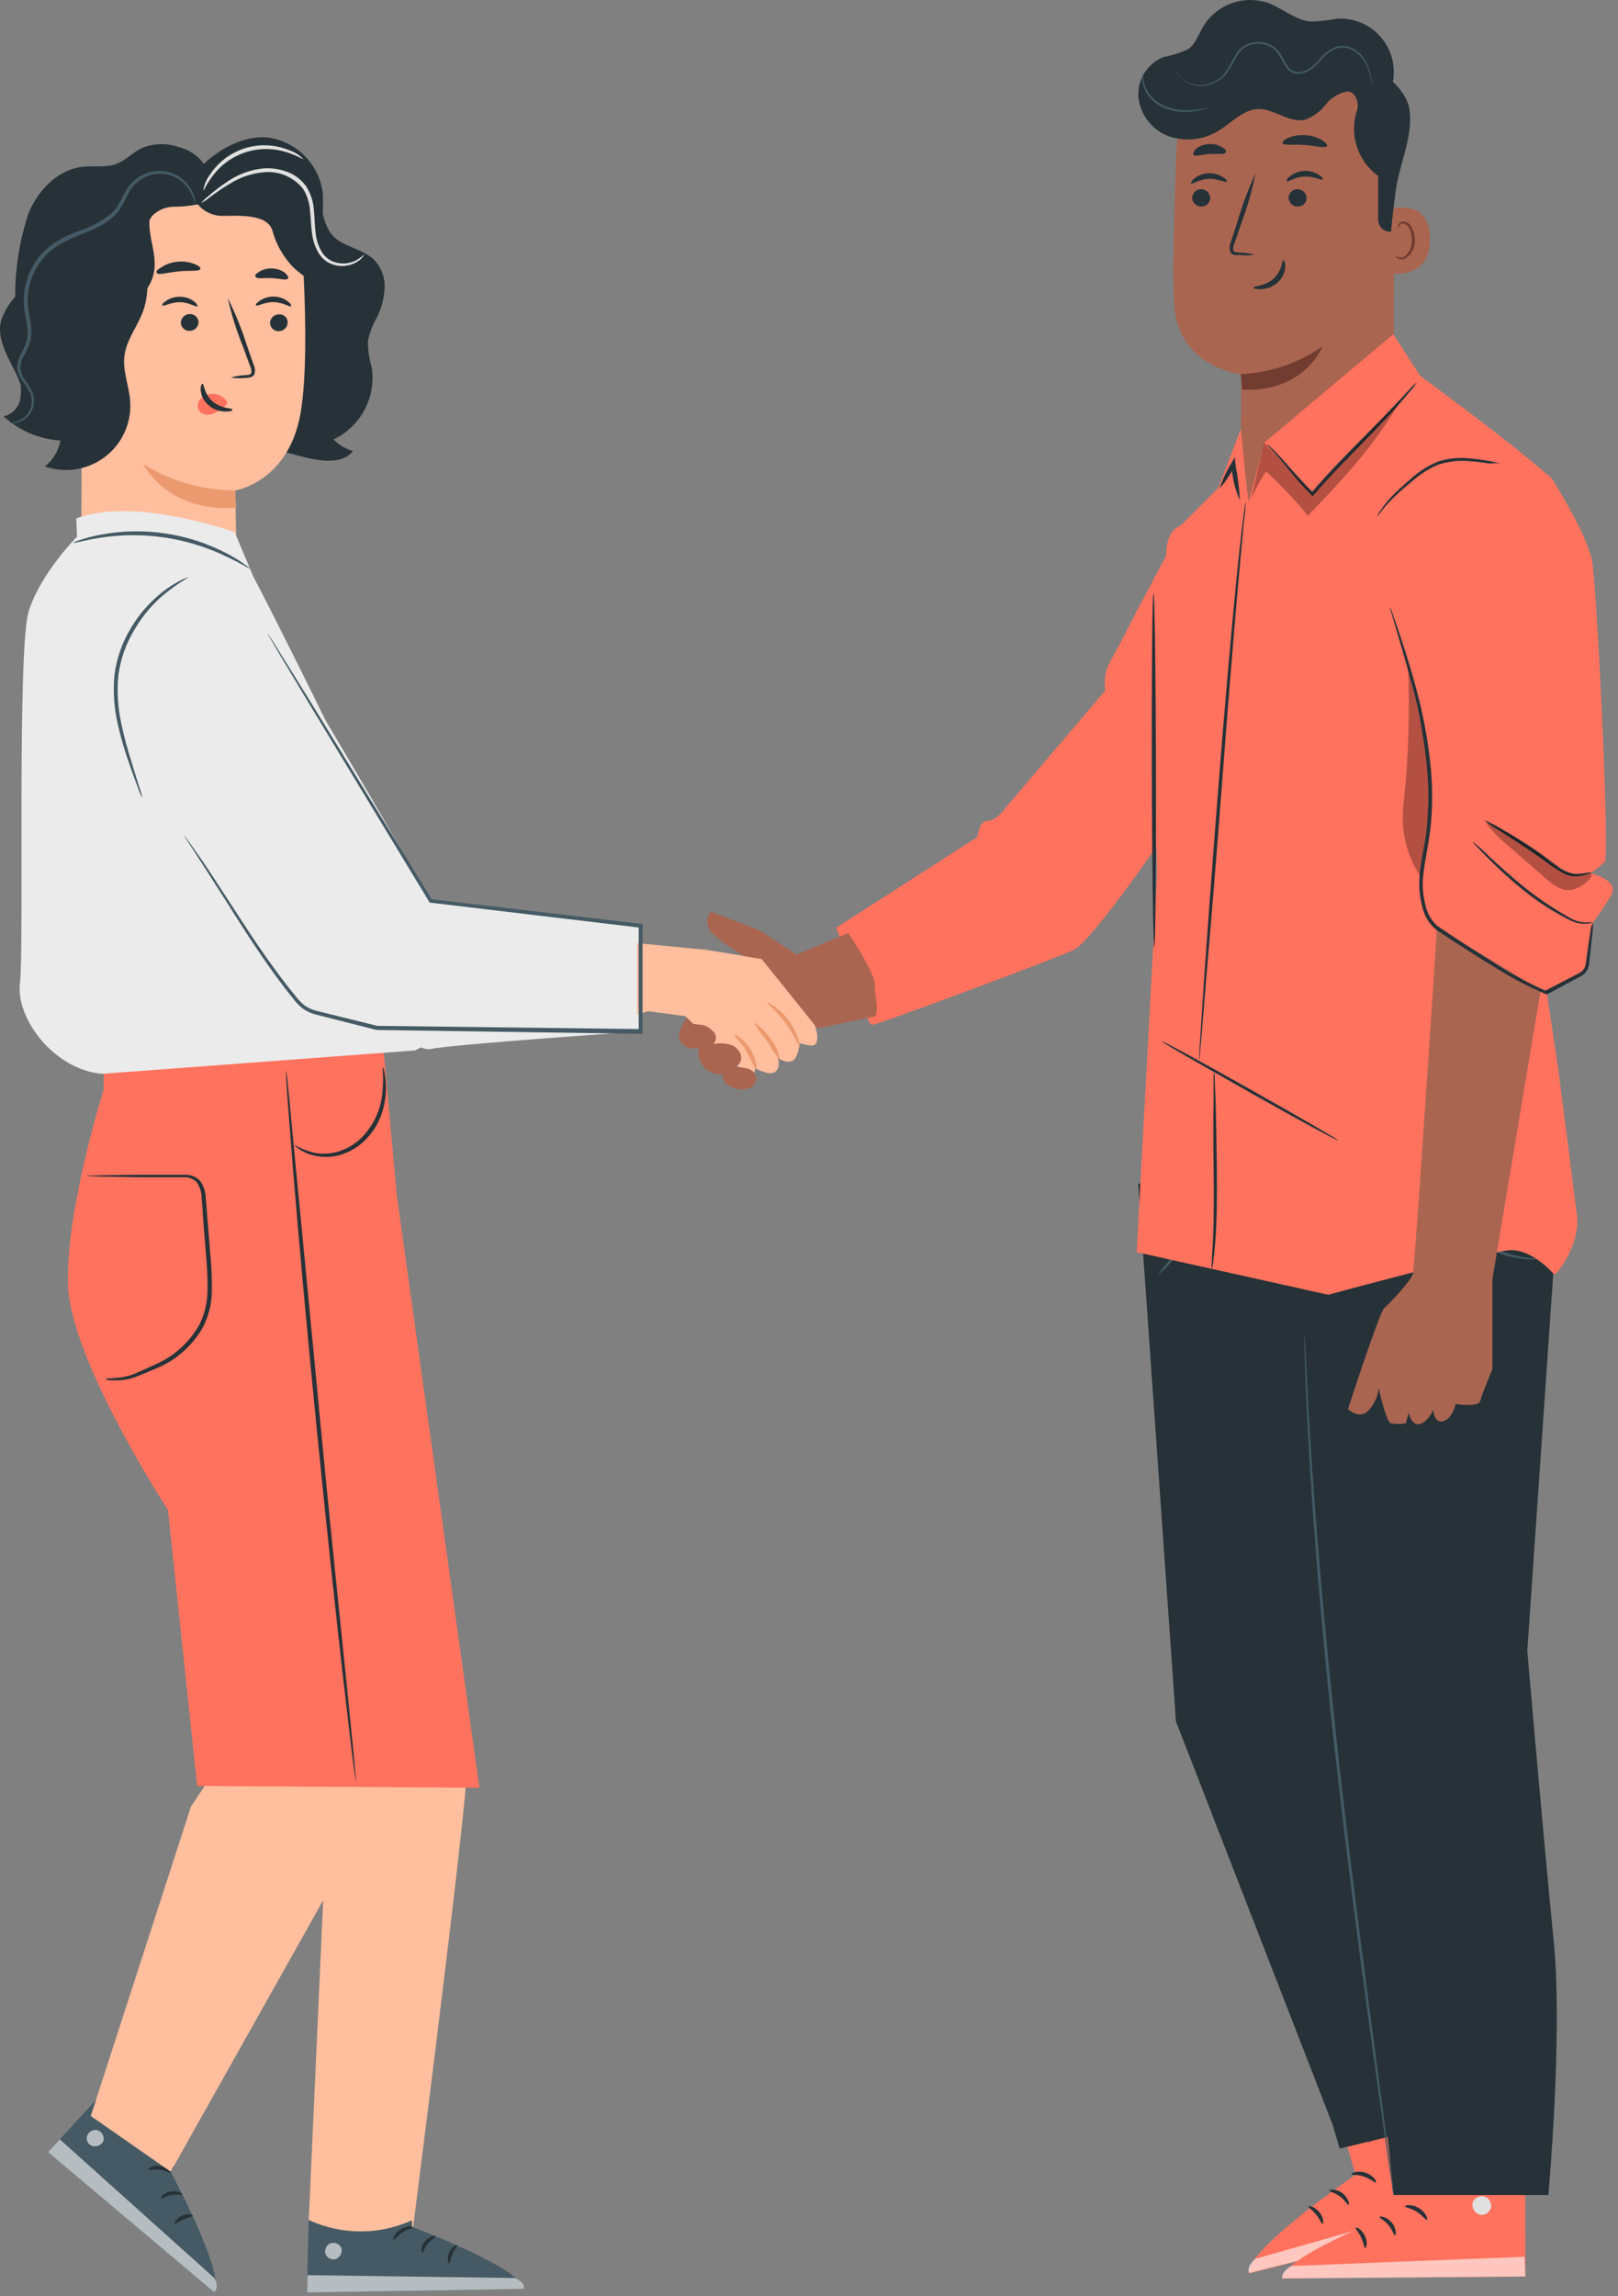 <svg preserveAspectRatio="none" width="100%" height="100%" overflow="visible" style="display: block;" viewBox="0 0 253 359" fill="none" xmlns="http://www.w3.org/2000/svg">
<rect x="0" y="0" width="253" height="359" fill="#808080" stroke="none"/>
<g id="freepik--characters-6--inject-30">
<path id="Vector" d="M182.357 86.869L177.801 95.427C177.801 95.427 175.422 100.185 173.836 102.979C172.9 104.451 172.546 106.219 172.842 107.938L157.185 126.351C157.185 126.351 155.8 128.34 154.416 128.34C153.031 128.34 152.83 130.857 152.83 130.857L130.754 145.041L135.146 156.444C135.146 156.444 135.511 160.22 136.405 160.22C137.299 160.22 164.9 149.912 167.87 148.528C170.841 147.143 182.974 129.296 182.974 129.296L184.635 82.187C182.143 83.017 182.357 86.869 182.357 86.869Z" fill="#FF725E"/>
<path id="Vector_2" d="M183.918 23.938C184.09 19.309 185.999 14.915 189.264 11.629C192.529 8.343 196.911 6.407 201.538 6.204H202.482C212.79 6.355 218.429 15.203 217.988 25.499L217.913 66.731C217.913 66.731 201.802 76.233 201.198 76.548L194.012 81.708L194.087 58.537C194.087 58.537 184.144 57.43 183.59 47.55C183.339 42.742 183.616 32.874 183.918 23.938Z" fill="#AA6550"/>
<path id="Vector_3" d="M194.024 58.487C198.616 58.288 203.053 56.776 206.812 54.132C206.812 54.132 204.068 61.382 194.226 60.916L194.024 58.487Z" fill="#723C31"/>
<path id="Vector_4" d="M186.409 30.923C186.422 31.292 186.578 31.641 186.843 31.897C187.109 32.153 187.463 32.295 187.831 32.295C188.012 32.3 188.191 32.27 188.359 32.205C188.528 32.141 188.682 32.044 188.813 31.92C188.944 31.796 189.049 31.648 189.122 31.483C189.196 31.319 189.236 31.141 189.241 30.961C189.228 30.593 189.073 30.244 188.807 29.988C188.542 29.732 188.188 29.589 187.819 29.589C187.639 29.584 187.459 29.615 187.291 29.679C187.123 29.743 186.969 29.84 186.838 29.964C186.707 30.088 186.602 30.236 186.528 30.401C186.455 30.566 186.414 30.743 186.409 30.923Z" fill="#263238"/>
<path id="Vector_5" d="M186.258 28.683C186.434 28.859 187.517 28.016 188.99 27.966C190.462 27.915 191.658 28.608 191.809 28.419C191.96 28.23 191.696 28.003 191.192 27.676C190.517 27.249 189.725 27.042 188.927 27.085C188.137 27.112 187.377 27.394 186.762 27.89C186.309 28.268 186.132 28.608 186.258 28.683Z" fill="#263238"/>
<path id="Vector_6" d="M201.488 30.923C201.501 31.292 201.657 31.641 201.922 31.897C202.188 32.153 202.542 32.295 202.911 32.295C203.091 32.302 203.271 32.273 203.44 32.209C203.609 32.145 203.764 32.048 203.895 31.924C204.027 31.8 204.132 31.651 204.205 31.485C204.278 31.32 204.317 31.142 204.32 30.961C204.307 30.593 204.152 30.244 203.886 29.988C203.621 29.732 203.267 29.589 202.898 29.589C202.718 29.584 202.538 29.615 202.37 29.679C202.202 29.743 202.048 29.84 201.917 29.964C201.786 30.088 201.681 30.236 201.607 30.401C201.534 30.566 201.493 30.743 201.488 30.923Z" fill="#263238"/>
<path id="Vector_7" d="M201.236 28.318C201.412 28.494 202.494 27.664 203.967 27.601C205.44 27.538 206.635 28.243 206.799 28.054C206.963 27.865 206.686 27.639 206.182 27.311C205.502 26.884 204.706 26.678 203.904 26.72C203.116 26.756 202.359 27.037 201.739 27.525C201.236 27.903 201.11 28.243 201.236 28.318Z" fill="#263238"/>
<path id="Vector_8" d="M196.202 39.822C195.381 39.601 194.535 39.486 193.684 39.482C193.294 39.482 192.929 39.407 192.854 39.142C192.798 38.741 192.868 38.331 193.055 37.972C193.382 37.028 193.722 36.021 194.075 34.976C195.033 32.428 195.782 29.805 196.315 27.135C195.167 29.604 194.212 32.158 193.458 34.775L192.476 37.795C192.254 38.276 192.209 38.82 192.35 39.331C192.411 39.464 192.502 39.581 192.615 39.672C192.729 39.764 192.862 39.828 193.005 39.86C193.226 39.894 193.451 39.894 193.672 39.86C194.513 39.96 195.364 39.948 196.202 39.822Z" fill="#263238"/>
<path id="Vector_9" d="M200.682 40.678C200.443 40.678 200.506 42.326 199.147 43.56C197.787 44.793 196.025 44.68 196.025 44.919C196.025 45.158 196.428 45.221 197.171 45.209C198.138 45.175 199.064 44.806 199.789 44.164C200.482 43.548 200.907 42.685 200.972 41.76C200.997 41.068 200.796 40.665 200.682 40.678Z" fill="#263238"/>
<path id="Vector_10" d="M200.544 22.39C200.72 22.793 202.218 22.529 204.018 22.667C205.817 22.805 207.265 23.233 207.491 22.843C207.592 22.667 207.315 22.289 206.724 21.912C205.932 21.444 205.037 21.176 204.118 21.131C203.203 21.058 202.284 21.204 201.437 21.559C200.796 21.849 200.468 22.189 200.544 22.39Z" fill="#263238"/>
<path id="Vector_11" d="M186.623 24.215C186.9 24.542 187.882 24.14 189.14 24.077C190.399 24.014 191.481 24.203 191.658 23.837C191.834 23.473 191.57 23.309 191.091 23.007C190.453 22.632 189.714 22.464 188.977 22.529C188.237 22.575 187.53 22.847 186.95 23.309C186.623 23.737 186.497 24.102 186.623 24.215Z" fill="#263238"/>
<path id="Vector_12" d="M216.817 32.849C216.981 32.773 223.526 30.546 223.601 37.317C223.677 44.088 216.868 42.754 216.855 42.566C216.843 42.377 216.817 32.849 216.817 32.849Z" fill="#AA6550"/>
<path id="Vector_13" d="M218.303 39.998C218.303 39.998 218.417 40.086 218.618 40.174C218.902 40.28 219.215 40.28 219.499 40.174C219.919 39.88 220.256 39.482 220.476 39.018C220.697 38.555 220.794 38.043 220.758 37.531C220.77 36.953 220.649 36.381 220.405 35.857C220.34 35.647 220.224 35.456 220.068 35.3C219.913 35.145 219.722 35.029 219.512 34.964C219.376 34.924 219.231 34.936 219.104 34.996C218.976 35.057 218.875 35.161 218.819 35.291C218.731 35.48 218.819 35.618 218.731 35.631C218.643 35.643 218.593 35.517 218.643 35.24C218.674 35.07 218.769 34.917 218.907 34.812C218.996 34.739 219.098 34.684 219.209 34.652C219.319 34.619 219.435 34.61 219.549 34.624C219.832 34.673 220.096 34.796 220.317 34.979C220.538 35.162 220.707 35.4 220.808 35.668C221.104 36.248 221.251 36.893 221.236 37.544C221.277 38.146 221.139 38.748 220.838 39.272C220.538 39.796 220.09 40.219 219.549 40.489C219.368 40.545 219.177 40.559 218.989 40.531C218.802 40.502 218.623 40.432 218.467 40.325C218.316 40.161 218.278 40.011 218.303 39.998Z" fill="#723C31"/>
<path id="Vector_14" d="M211.556 12.887L183.401 14.675C184.286 12.722 185.639 11.019 187.341 9.716C190.893 6.727 195.297 4.934 199.927 4.593C204.521 4.329 214.111 9.54 217.547 12.573C220.316 14.989 220.392 17.192 220.392 17.192C220.958 20.829 219.133 25.071 218.428 28.683C218.076 30.558 217.497 36.235 217.497 36.235C215.949 36.235 215.32 35.077 215.496 33.541V27.5C213.888 26.338 212.703 24.683 212.122 22.786C211.54 20.889 211.594 18.854 212.274 16.991C212.714 16.437 213.457 13.882 211.556 12.887Z" fill="#263238"/>
<path id="Vector_15" d="M217.762 13.001C218.031 11.731 218.001 10.415 217.674 9.159C217.347 7.902 216.731 6.739 215.876 5.762C215.021 4.784 213.95 4.02 212.748 3.529C211.546 3.038 210.246 2.833 208.951 2.932C207.661 3.184 206.352 3.332 205.037 3.372C202.583 3.209 200.619 1.334 198.329 0.478C196.505 -0.156 194.522 -0.159 192.696 0.468C190.871 1.096 189.308 2.318 188.26 3.939C187.467 5.197 187.001 6.859 185.743 7.715C184.538 8.265 183.27 8.662 181.967 8.898C180.71 9.396 179.647 10.285 178.935 11.435C178.223 12.584 177.901 13.932 178.015 15.279C178.178 16.624 178.708 17.898 179.547 18.961C180.386 20.025 181.502 20.837 182.772 21.308C184.05 21.749 185.41 21.9 186.753 21.749C188.096 21.599 189.389 21.152 190.538 20.439C192.615 19.181 194.44 17.066 196.831 17.041C199.222 17.016 201.651 19.294 204.106 18.702C205.353 18.244 206.444 17.441 207.252 16.387C208.074 15.335 209.235 14.601 210.537 14.31C211.859 14.184 212.614 15.971 212.199 17.217L217.711 12.95" fill="#263238"/>
<path id="Vector_16" d="M183.805 11.126C183.802 11.159 183.802 11.193 183.805 11.226C183.858 11.318 183.916 11.406 183.981 11.491C184.223 11.82 184.506 12.116 184.824 12.372C185.331 12.782 185.912 13.089 186.536 13.278C187.36 13.504 188.229 13.504 189.053 13.278C190.08 13.022 191.001 12.45 191.684 11.642C192.348 10.657 192.957 9.636 193.509 8.583C193.831 8.077 194.261 7.647 194.767 7.325C195.334 7.01 195.97 6.841 196.618 6.834C197.29 6.822 197.955 6.973 198.556 7.274C199.178 7.583 199.694 8.069 200.041 8.671C200.364 9.307 200.721 9.925 201.111 10.521C201.316 10.828 201.59 11.081 201.912 11.26C202.233 11.439 202.593 11.54 202.961 11.553C203.658 11.535 204.333 11.307 204.899 10.899C205.433 10.543 205.92 10.12 206.347 9.64C207.032 8.698 207.97 7.969 209.053 7.538C209.542 7.421 210.051 7.408 210.545 7.501C211.04 7.595 211.509 7.792 211.922 8.08C212.61 8.556 213.168 9.196 213.546 9.942C213.837 10.51 214.061 11.11 214.213 11.73C214.31 12.124 214.385 12.523 214.439 12.925L214.515 13.341C214.515 13.341 214.515 13.341 214.515 13.227C214.515 13.114 214.515 13.051 214.515 12.913C214.515 12.774 214.439 12.22 214.326 11.654C214.192 11.018 213.981 10.401 213.697 9.817C213.321 9.034 212.748 8.362 212.036 7.866C211.603 7.558 211.11 7.346 210.59 7.242C210.069 7.138 209.532 7.144 209.015 7.262C207.887 7.705 206.903 8.449 206.17 9.414C205.767 9.897 205.296 10.321 204.773 10.672C204.245 11.045 203.62 11.255 202.974 11.277C202.647 11.259 202.329 11.166 202.045 11.004C201.761 10.843 201.519 10.617 201.337 10.345C200.935 9.804 200.658 9.087 200.28 8.508C199.908 7.868 199.357 7.351 198.694 7.022C198.054 6.702 197.346 6.543 196.63 6.557C195.937 6.563 195.258 6.745 194.654 7.085C194.089 7.429 193.61 7.898 193.257 8.457C192.716 9.504 192.119 10.52 191.47 11.503C190.819 12.289 189.939 12.853 188.953 13.114C188.129 13.345 187.259 13.345 186.435 13.114C185.821 12.943 185.244 12.657 184.736 12.271C184.381 11.928 184.069 11.543 183.805 11.126Z" fill="#455A64"/>
<path id="Vector_17" d="M178.694 11.44C178.637 11.615 178.607 11.797 178.606 11.981C178.582 12.493 178.651 13.004 178.808 13.492C179.047 14.212 179.438 14.873 179.953 15.43C180.59 16.109 181.373 16.635 182.243 16.965C183.829 17.533 185.54 17.655 187.19 17.318C187.683 17.227 188.17 17.109 188.65 16.965C188.828 16.916 189.001 16.849 189.166 16.764C189.166 16.764 188.398 16.94 187.152 17.129C185.54 17.379 183.891 17.219 182.357 16.663C181.524 16.343 180.769 15.85 180.142 15.216C179.647 14.684 179.262 14.059 179.009 13.378C178.803 12.753 178.697 12.099 178.694 11.44Z" fill="#455A64"/>
<path id="Vector_18" d="M206.523 321.121L211.96 340C211.96 340 194.642 351.843 195.309 355.418L232.199 346.192L224.924 316.514L206.523 321.121Z" fill="#FF725E"/>
<path id="Vector_19" d="M222.961 335.494C223.343 335.512 223.705 335.671 223.977 335.941C224.249 336.211 224.412 336.572 224.433 336.954C224.427 337.336 224.275 337.702 224.008 337.975C223.742 338.249 223.38 338.411 222.998 338.427C222.593 338.402 222.212 338.23 221.926 337.942C221.641 337.654 221.471 337.271 221.45 336.866C221.498 336.469 221.697 336.105 222.007 335.852C222.317 335.598 222.713 335.474 223.112 335.507" fill="#E0E0E0"/>
<g id="Group" opacity="0.6">
<path id="Vector_20" d="M232.197 346.142L231.342 343.184L196.302 353.14C196.302 353.14 194.829 354.26 195.308 355.367L232.197 346.142Z" fill="white"/>
</g>
<path id="Vector_21" d="M211.305 339.912C211.305 340.088 212.286 339.912 213.318 340.302C214.35 340.692 215.005 341.296 215.156 341.183C215.307 341.07 214.778 340.1 213.52 339.685C212.261 339.27 211.229 339.748 211.305 339.912Z" fill="#263238"/>
<path id="Vector_22" d="M207.844 342.479C207.844 342.656 208.7 342.769 209.505 343.373C210.311 343.977 210.688 344.745 210.864 344.695C211.041 344.644 210.864 343.6 209.883 342.857C208.901 342.114 207.806 342.303 207.844 342.479Z" fill="#263238"/>
<path id="Vector_23" d="M206.799 347.677C206.975 347.677 207 346.708 206.296 345.84C205.591 344.971 204.647 344.795 204.609 344.959C204.571 345.122 205.213 345.525 205.792 346.217C206.371 346.91 206.623 347.677 206.799 347.677Z" fill="#263238"/>
<path id="Vector_24" d="M210.55 335.481C210.663 335.62 211.431 335.167 212.463 334.978C213.495 334.789 214.376 334.915 214.426 334.739C214.477 334.563 213.558 334.11 212.337 334.349C211.116 334.588 210.424 335.356 210.55 335.481Z" fill="#263238"/>
<path id="Vector_25" d="M219.448 325.551L220.304 345.122C220.304 345.122 200.695 352.573 200.493 356.211L238.516 355.909L238.44 325.35L219.448 325.551Z" fill="#FF725E"/>
<path id="Vector_26" d="M232.047 343.385C232.414 343.494 232.728 343.733 232.93 344.058C233.132 344.383 233.207 344.771 233.142 345.148C233.047 345.52 232.812 345.841 232.486 346.044C232.161 346.248 231.769 346.319 231.393 346.243C231.006 346.125 230.676 345.869 230.466 345.522C230.257 345.176 230.184 344.765 230.26 344.367C230.397 343.992 230.675 343.685 231.034 343.511C231.394 343.337 231.807 343.31 232.186 343.436" fill="#E0E0E0"/>
<g id="Group_2" opacity="0.6">
<path id="Vector_27" d="M238.516 355.909L238.39 352.825L201.991 354.26C201.991 354.26 200.304 355.015 200.493 356.211L238.516 355.909Z" fill="white"/>
</g>
<path id="Vector_28" d="M219.687 344.934C219.687 345.122 220.619 345.198 221.538 345.79C222.456 346.381 222.96 347.161 223.124 347.048C223.287 346.935 223.01 345.903 221.865 345.211C220.72 344.518 219.65 344.77 219.687 344.934Z" fill="#263238"/>
<path id="Vector_29" d="M215.71 346.62C215.71 346.796 216.478 347.111 217.12 347.879C217.762 348.647 217.938 349.49 218.126 349.477C218.315 349.465 218.416 348.42 217.611 347.463C216.805 346.507 215.71 346.419 215.71 346.62Z" fill="#263238"/>
<path id="Vector_30" d="M213.482 351.453C213.659 351.453 213.91 350.56 213.419 349.54C212.929 348.521 212.06 348.13 211.985 348.281C211.909 348.433 212.45 348.986 212.841 349.817C213.231 350.648 213.306 351.453 213.482 351.453Z" fill="#263238"/>
<path id="Vector_31" d="M219.99 340.453C220.065 340.629 220.921 340.365 221.966 340.453C223.01 340.541 223.841 340.843 223.929 340.679C224.017 340.516 223.237 339.861 222.003 339.798C220.77 339.736 219.902 340.314 219.99 340.453Z" fill="#263238"/>
<path id="Vector_32" d="M242.971 182.296V197.765L238.818 258.077C238.818 258.077 241.335 287.34 242.984 303.853C244.368 318.188 242.115 343.172 242.115 343.172H217.912L209.253 259.864L203.879 207.972L194.528 184.323L242.971 182.296Z" fill="#263238"/>
<path id="Vector_33" d="M177.978 185.053L183.88 269.128L208.36 332.121L209.48 335.909L223.942 332.423L213.193 183.353L177.978 185.053Z" fill="#263238"/>
<path id="Vector_34" d="M203.943 208.538C203.934 208.656 203.934 208.773 203.943 208.891C203.943 209.142 203.943 209.482 203.943 209.923C203.943 210.841 204.018 212.163 204.068 213.862C204.169 217.286 204.408 222.244 204.761 228.361C205.491 240.595 206.85 257.473 208.977 276.05C211.104 294.627 213.369 311.404 215.056 323.537C215.912 329.591 216.617 334.487 217.095 337.911C217.347 339.584 217.535 340.893 217.674 341.812C217.674 342.24 217.787 342.58 217.825 342.819C217.843 342.938 217.869 343.056 217.9 343.172C217.914 343.054 217.914 342.936 217.9 342.819L217.787 341.8C217.674 340.881 217.51 339.559 217.296 337.885C216.843 334.462 216.201 329.553 215.396 323.499C213.797 311.354 211.532 294.551 209.443 276C207.353 257.448 205.919 240.557 205.1 228.336C204.71 222.219 204.421 217.273 204.27 213.85C204.182 212.163 204.106 210.841 204.056 209.91L203.993 208.891C203.992 208.771 203.975 208.653 203.943 208.538Z" fill="#455A64"/>
<path id="Vector_35" d="M224.709 183.832C224.695 184.129 224.729 184.426 224.81 184.713C224.965 185.512 225.192 186.296 225.489 187.054C226.474 189.584 228.106 191.811 230.222 193.512C232.338 195.213 234.864 196.328 237.547 196.745C238.351 196.867 239.163 196.922 239.976 196.909C240.277 196.925 240.579 196.891 240.87 196.808C240.87 196.732 239.611 196.808 237.597 196.43C235.004 195.921 232.57 194.799 230.499 193.158C228.442 191.474 226.826 189.314 225.791 186.865C224.986 185.078 224.785 183.807 224.709 183.832Z" fill="#455A64"/>
<path id="Vector_36" d="M202.406 187.494C202.406 187.743 202.48 187.987 202.618 188.194C202.757 188.401 202.953 188.562 203.183 188.657C203.413 188.752 203.666 188.777 203.91 188.729C204.154 188.68 204.379 188.56 204.555 188.384C204.731 188.208 204.851 187.984 204.899 187.74C204.948 187.496 204.923 187.243 204.828 187.013C204.732 186.783 204.571 186.586 204.364 186.448C204.157 186.31 203.914 186.236 203.665 186.236C203.331 186.236 203.011 186.368 202.775 186.604C202.539 186.84 202.406 187.161 202.406 187.494Z" fill="#455A64"/>
<path id="Vector_37" d="M181.099 199.25C181.745 198.805 182.322 198.266 182.81 197.651C184.05 196.216 185.076 194.61 185.856 192.881C186.62 191.15 187.132 189.32 187.379 187.444C187.495 186.668 187.495 185.879 187.379 185.103C187.304 185.103 187.253 185.997 187.014 187.394C186.684 189.222 186.139 191.005 185.39 192.705C184.628 194.395 183.66 195.985 182.508 197.437C182.009 198.018 181.538 198.623 181.099 199.25Z" fill="#455A64"/>
<path id="Vector_38" d="M193.86 70.356C193.513 71.506 193.062 72.622 192.514 73.691C192.092 74.843 191.392 75.872 190.475 76.686C190.387 76.598 191.28 75.302 192.073 73.49C192.481 72.348 193.086 71.287 193.86 70.356Z" fill="#263238"/>
<path id="Vector_39" d="M197.712 69.198L217.85 52.257L222.079 58.764C222.079 58.764 239.624 71.614 242.959 75.252L238.567 133.638C238.567 133.638 243.261 164.336 243.601 166.752C243.941 169.169 246.622 190.351 246.622 190.351C246.974 194.366 243.677 199.237 242.997 199.237C242.997 199.237 239.599 195.184 235.974 195.461C232.349 195.738 207.693 202.421 207.693 202.421L177.738 195.763L180.923 136.772L180.369 98.674L184.598 82.186L190.501 76.296L194.025 67.071C194.025 67.071 195.132 78.839 195.283 78.398C195.434 77.958 197.712 69.198 197.712 69.198Z" fill="#FF725E"/>
<path id="Vector_40" d="M221.525 59.796C221.293 60.186 221.023 60.553 220.72 60.891C220.166 61.571 219.348 62.54 218.303 63.698C216.226 66.039 213.181 69.097 209.883 72.508C208.247 74.207 206.724 75.843 205.402 77.391L205.239 77.567L205.075 77.404C202.847 75.189 201.299 73.074 200.041 71.665L198.593 70.028C198.404 69.846 198.235 69.644 198.09 69.424C198.315 69.567 198.522 69.736 198.707 69.928C199.072 70.267 199.6 70.796 200.242 71.488C201.501 72.848 203.2 74.924 205.415 77.089H205.012C206.334 75.516 207.844 73.855 209.48 72.155C212.79 68.719 215.861 65.711 218.001 63.446C219.083 62.313 219.927 61.382 220.518 60.74C220.823 60.394 221.16 60.078 221.525 59.796Z" fill="#263238"/>
<path id="Vector_41" d="M187.518 165.972V165.746C187.518 165.569 187.518 165.355 187.518 165.078C187.518 164.449 187.593 163.593 187.656 162.561C187.807 160.296 188.021 157.086 188.273 153.134C188.827 145.18 189.632 134.18 190.589 122.047C191.545 109.914 192.514 98.926 193.295 90.984C193.685 87.007 194.05 83.797 194.314 81.582C194.465 80.513 194.579 79.657 194.667 79.065C194.667 78.801 194.742 78.574 194.767 78.398C194.763 78.327 194.763 78.255 194.767 78.184C194.767 78.184 194.767 78.26 194.767 78.411C194.767 78.562 194.767 78.801 194.767 79.078C194.767 79.695 194.616 80.55 194.503 81.595C194.302 83.86 194 87.057 193.635 90.997C192.942 98.951 192.036 109.876 191.117 122.072C190.199 134.268 189.292 145.155 188.6 153.147C188.286 157.099 188.021 160.296 187.832 162.561C187.732 163.644 187.656 164.5 187.593 165.078C187.593 165.343 187.593 165.557 187.53 165.746C187.467 165.934 187.53 165.972 187.518 165.972Z" fill="#263238"/>
<path id="Vector_42" d="M209.215 178.269C209.152 178.394 202.922 175.034 195.308 170.717C187.693 166.4 181.576 162.914 181.639 162.788C181.702 162.662 187.932 166.035 195.547 170.339C203.161 174.644 209.278 178.155 209.215 178.269Z" fill="#263238"/>
<path id="Vector_43" d="M189.493 198.469C189.444 198.051 189.444 197.629 189.493 197.211C189.493 196.33 189.607 195.235 189.669 193.913C189.795 191.119 189.821 187.268 189.77 183.014C189.72 178.76 189.695 174.883 189.77 172.089C189.77 170.83 189.77 169.66 189.77 168.779C189.751 168.357 189.78 167.935 189.858 167.52C189.929 167.936 189.962 168.357 189.959 168.779C189.959 169.66 190.035 170.767 190.085 172.089C190.16 174.883 190.236 178.734 190.274 183.001C190.311 187.268 190.274 191.144 190.047 193.926C189.946 195.323 189.821 196.443 189.707 197.236C189.677 197.653 189.605 198.066 189.493 198.469Z" fill="#263238"/>
<g id="Group_3" opacity="0.3">
<path id="Vector_44" d="M219.486 125.483C220.259 118.281 220.482 111.032 220.153 103.797C222.33 109.649 223.337 119.718 224.596 125.898L222.079 136.999C219.857 133.597 218.937 129.508 219.486 125.483Z" fill="black"/>
</g>
<g id="Group_4" opacity="0.3">
<path id="Vector_45" d="M195.61 78.109C195.686 77.945 195.749 77.781 195.824 77.605C196.418 76.242 197.134 74.936 197.964 73.704C200.305 75.858 202.496 78.171 204.521 80.626C207.529 77.492 210.537 74.333 213.256 70.947C215.435 68.231 217.416 65.363 219.184 62.364L205.226 77.253L197.674 69.198L195.61 78.109Z" fill="black"/>
</g>
<path id="Vector_46" d="M215.295 80.852C215.41 80.529 215.571 80.224 215.773 79.946C216.282 79.167 216.859 78.434 217.497 77.756C218.447 76.757 219.455 75.815 220.518 74.937C221.77 73.772 223.219 72.838 224.797 72.181C226.421 71.657 228.136 71.481 229.832 71.665C231.203 71.784 232.565 71.99 233.91 72.281C235.068 72.495 235.999 72.684 236.641 72.823C236.975 72.877 237.303 72.962 237.623 73.074C237.281 73.1 236.937 73.074 236.603 72.999C235.949 72.923 235.005 72.797 233.859 72.621C232.714 72.445 231.342 72.193 229.794 72.105C228.151 71.949 226.494 72.129 224.923 72.634C223.402 73.279 221.999 74.172 220.77 75.277C219.574 76.258 218.53 77.177 217.712 77.995C216.1 79.594 215.358 80.852 215.295 80.852Z" fill="#263238"/>
<path id="Vector_47" d="M242.934 75.252C242.934 75.252 248.107 83.496 248.912 87.51C249.718 91.525 251.731 133.941 250.926 134.746C250.229 135.395 249.489 135.997 248.711 136.546C248.711 136.546 253.342 137.553 251.933 139.969C251.08 141.431 250.138 142.839 249.114 144.186C249.114 144.186 248.421 152.027 247.565 152.228C246.71 152.429 241.826 155.186 241.826 155.186C241.826 155.186 230.348 152.241 224.697 145.029C222.532 142.26 222.028 136.999 222.028 136.999L223.148 128.68C223.745 124.668 223.673 120.585 222.934 116.597L217.359 91.739C217.359 91.739 213.482 80.802 220.468 76.334C227.453 71.866 240.253 70.784 242.934 75.252Z" fill="#FF725E"/>
<path id="Vector_48" d="M248.938 136.382C248.938 136.382 248.698 136.533 248.233 136.684C247.553 136.897 246.843 137.003 246.131 136.999C245.629 136.975 245.137 136.851 244.683 136.634C244.177 136.388 243.689 136.106 243.223 135.791C242.242 135.136 241.247 134.356 240.152 133.601C237.95 132.078 235.898 130.794 234.413 129.825C233.585 129.355 232.798 128.816 232.06 128.214C232.934 128.559 233.776 128.98 234.577 129.472C236.112 130.353 238.202 131.587 240.417 133.122C241.524 133.89 242.531 134.696 243.463 135.35C244.233 135.993 245.157 136.426 246.143 136.609C246.823 136.633 247.503 136.578 248.17 136.445C248.423 136.396 248.68 136.375 248.938 136.382Z" fill="#263238"/>
<path id="Vector_49" d="M249.063 144.186C248.785 144.322 248.48 144.395 248.17 144.4C247.305 144.477 246.436 144.321 245.653 143.946C243.184 142.725 240.847 141.253 238.68 139.554C236.534 137.852 234.496 136.019 232.576 134.066C231.833 133.324 231.242 132.707 230.839 132.279C230.618 132.068 230.424 131.832 230.26 131.574C231.148 132.264 231.989 133.013 232.777 133.815C234.312 135.237 236.44 137.213 238.944 139.176C241.094 140.841 243.371 142.335 245.753 143.644C246.474 144.015 247.272 144.209 248.082 144.211C248.408 144.176 248.736 144.168 249.063 144.186Z" fill="#263238"/>
<g id="Group_5" opacity="0.3">
<path id="Vector_50" d="M232.261 128.466C233.214 129.831 234.363 131.049 235.672 132.078L241.651 137.301C242.796 138.295 244.168 139.365 245.666 139.151C246.429 138.99 247.144 138.654 247.755 138.169C248.334 137.767 249.014 137.175 248.812 136.483C247.985 136.771 247.105 136.872 246.234 136.778C245.363 136.685 244.525 136.399 243.778 135.942C243.131 135.496 242.52 135 241.953 134.457C239.017 132.106 235.799 130.132 232.375 128.579" fill="black"/>
</g>
<path id="Vector_51" d="M224.697 145.041C224.697 145.041 221.261 197.991 220.921 199.162C220.581 200.332 217.22 203.844 216.453 204.498C215.685 205.153 210.776 220.306 210.776 220.306C210.776 220.306 212.74 222.169 214.162 220.306C214.96 219.386 215.456 218.244 215.584 217.034C215.584 217.034 216.704 222.169 217.447 222.496C218.235 222.67 219.051 222.67 219.838 222.496L220.266 220.86C220.266 220.86 220.707 223 222.016 222.635C223.325 222.27 224.118 220.419 224.118 220.419C224.118 220.419 224.243 222.685 225.729 222.169C227.214 221.653 227.604 219.501 227.604 219.501C227.604 219.501 231.216 220.092 231.468 218.997C231.72 217.902 233.356 214.089 233.356 214.089V200.03L240.907 154.846C240.907 154.846 229.177 147.559 224.697 145.041Z" fill="#AA6550"/>
<path id="Vector_52" d="M249.063 144.186C249.099 144.529 249.099 144.875 249.063 145.218L248.761 148.15C248.685 148.792 248.61 149.484 248.534 150.252C248.517 150.683 248.427 151.109 248.27 151.511C248.072 151.946 247.742 152.307 247.326 152.543L241.939 155.438H241.838H241.738C238.895 154.216 236.155 152.768 233.544 151.108C230.675 149.371 227.641 147.433 224.507 145.306C223.378 144.33 222.614 142.998 222.343 141.53C221.977 140.105 221.849 138.629 221.965 137.163C222.091 135.684 222.297 134.214 222.582 132.757C222.859 131.335 223.022 129.938 223.173 128.541C223.406 125.87 223.406 123.183 223.173 120.511C222.77 115.969 221.97 111.472 220.782 107.069C219.8 103.293 218.869 100.285 218.265 98.196L217.56 95.779C217.455 95.504 217.384 95.216 217.346 94.924C217.486 95.184 217.6 95.459 217.686 95.742C217.9 96.346 218.164 97.139 218.516 98.121C219.209 100.185 220.216 103.155 221.248 106.931C222.501 111.345 223.344 115.866 223.765 120.436C223.998 123.145 223.998 125.87 223.765 128.579C223.551 131.411 222.796 134.268 222.506 137.175C222.401 138.578 222.52 139.989 222.859 141.354C223.102 142.646 223.75 143.827 224.709 144.727C227.818 146.854 230.851 148.805 233.695 150.554C236.257 152.219 238.946 153.68 241.738 154.922H241.549L246.961 152.115C247.316 151.933 247.602 151.641 247.779 151.284C247.922 150.926 248.007 150.548 248.031 150.164C248.144 149.396 248.232 148.704 248.32 148.062C248.496 146.804 248.648 145.885 248.748 145.155C248.827 144.824 248.933 144.5 249.063 144.186Z" fill="#263238"/>
<path id="Vector_53" d="M180.368 92.734C180.544 92.734 180.72 105.118 180.758 120.423C180.796 135.728 180.67 148.112 180.494 148.112C180.318 148.112 180.142 135.74 180.104 120.423C180.066 105.106 180.179 92.734 180.368 92.734Z" fill="#263238"/>
<path id="Vector_54" d="M193.886 78.184C193.153 76.631 192.725 74.952 192.627 73.238L192.539 72.558L193.143 72.684C192.504 74.017 191.686 75.258 190.714 76.372C191.153 74.957 191.78 73.606 192.577 72.357L193.055 71.488L193.193 72.483L193.269 73.15C193.585 74.812 193.791 76.494 193.886 78.184Z" fill="#263238"/>
<path id="Vector_55" d="M45.547 26.493C47.762 26.329 49.322 28.671 49.876 30.823C50.43 32.975 50.619 35.392 52.154 36.977C53.69 38.563 56.635 38.903 58.447 40.564C59.018 41.153 59.463 41.851 59.755 42.617C60.047 43.383 60.18 44.201 60.147 45.02C60.063 46.66 59.634 48.264 58.888 49.727C58.22 50.872 57.756 52.124 57.516 53.427C57.54 54.8 57.748 56.163 58.133 57.48C58.472 59.747 58.072 62.062 56.993 64.084C55.914 66.106 54.213 67.727 52.142 68.707C52.982 69.563 54.032 70.184 55.188 70.507C53.816 72.332 51.072 72.181 48.895 71.765C42.389 70.386 36.183 67.854 30.569 64.289" fill="#263238"/>
<path id="Vector_56" d="M47.497 43.333C47.208 36.851 40.348 30.256 33.879 30.823L12.885 34.435V37.921L12.722 82.891L37.151 93.552L36.774 76.674C36.774 76.674 45.068 75.415 46.981 64.692C47.938 59.33 47.824 50.532 47.497 43.333Z" fill="#FFBE9D"/>
<path id="Vector_57" d="M44.98 50.407C44.977 50.767 44.833 51.112 44.579 51.369C44.325 51.625 43.981 51.772 43.621 51.779C43.446 51.789 43.271 51.764 43.106 51.706C42.941 51.648 42.789 51.558 42.659 51.441C42.529 51.324 42.424 51.182 42.349 51.024C42.274 50.866 42.232 50.695 42.224 50.52C42.227 50.159 42.371 49.814 42.625 49.558C42.879 49.302 43.222 49.155 43.583 49.148C43.76 49.129 43.938 49.147 44.107 49.201C44.276 49.255 44.432 49.345 44.564 49.464C44.696 49.583 44.801 49.728 44.873 49.891C44.944 50.053 44.981 50.229 44.98 50.407Z" fill="#263238"/>
<path id="Vector_58" d="M45.508 47.877C45.332 48.053 44.249 47.26 42.802 47.235C41.355 47.21 40.209 47.94 40.058 47.751C39.907 47.562 40.159 47.348 40.637 47.008C41.293 46.574 42.066 46.35 42.852 46.367C43.627 46.379 44.377 46.639 44.992 47.109C45.445 47.462 45.596 47.789 45.508 47.877Z" fill="#263238"/>
<path id="Vector_59" d="M31.047 50.344C31.044 50.706 30.901 51.052 30.647 51.31C30.393 51.569 30.049 51.718 29.688 51.728C29.512 51.74 29.336 51.717 29.169 51.66C29.003 51.602 28.849 51.513 28.718 51.395C28.587 51.278 28.48 51.136 28.405 50.977C28.329 50.818 28.286 50.645 28.278 50.47C28.281 50.109 28.425 49.764 28.679 49.508C28.933 49.251 29.277 49.104 29.637 49.098C29.812 49.086 29.987 49.109 30.153 49.165C30.319 49.221 30.472 49.31 30.603 49.426C30.734 49.542 30.841 49.683 30.917 49.84C30.993 49.998 31.038 50.169 31.047 50.344Z" fill="#263238"/>
<path id="Vector_60" d="M30.858 47.889C30.682 48.066 29.6 47.273 28.165 47.248C26.73 47.222 25.572 47.952 25.409 47.764C25.245 47.575 25.509 47.361 26 47.021C26.651 46.588 27.421 46.368 28.203 46.392C28.976 46.398 29.727 46.654 30.342 47.122C30.796 47.487 30.947 47.814 30.858 47.889Z" fill="#263238"/>
<path id="Vector_61" d="M36.069 59.028C36.861 58.805 37.676 58.674 38.498 58.638C38.876 58.638 39.241 58.537 39.304 58.273C39.349 57.885 39.269 57.493 39.077 57.153C38.738 56.221 38.373 55.252 38.008 54.233C36.997 51.762 36.197 49.211 35.616 46.606C36.808 48.994 37.81 51.473 38.612 54.019L39.631 56.952C39.863 57.415 39.926 57.945 39.807 58.449C39.747 58.581 39.658 58.698 39.547 58.792C39.436 58.886 39.306 58.953 39.166 58.99C38.957 59.05 38.74 59.075 38.524 59.066C37.708 59.164 36.882 59.151 36.069 59.028Z" fill="#263238"/>
<path id="Vector_62" d="M36.786 76.674C31.703 76.661 26.722 75.236 22.401 72.558C22.401 72.558 26.101 80.173 36.925 79.355L36.786 76.674Z" fill="#EB996E"/>
<path id="Vector_63" d="M35.377 62.615C35.1 62.253 34.735 61.967 34.316 61.784C33.898 61.601 33.44 61.528 32.986 61.571C32.658 61.595 32.338 61.685 32.046 61.837C31.754 61.988 31.495 62.197 31.287 62.452C31.082 62.696 30.957 62.997 30.93 63.315C30.903 63.633 30.975 63.951 31.136 64.226C31.369 64.497 31.679 64.692 32.024 64.786C32.369 64.88 32.735 64.869 33.074 64.755C33.782 64.516 34.437 64.139 34.999 63.647C35.169 63.534 35.315 63.389 35.428 63.219C35.485 63.139 35.516 63.042 35.516 62.943C35.516 62.843 35.485 62.746 35.428 62.666" fill="#FF725E"/>
<path id="Vector_64" d="M31.664 59.985C31.916 59.985 31.891 61.596 33.25 62.766C34.609 63.937 36.333 63.786 36.346 64.025C36.359 64.264 35.956 64.34 35.226 64.34C34.28 64.336 33.366 63.997 32.646 63.383C31.935 62.803 31.483 61.966 31.387 61.054C31.324 60.375 31.563 59.972 31.664 59.985Z" fill="#263238"/>
<path id="Vector_65" d="M31.323 42.062C31.172 42.465 29.687 42.251 27.938 42.427C26.188 42.603 24.766 43.056 24.54 42.691C24.313 42.326 24.691 42.138 25.27 41.76C26.028 41.279 26.892 40.99 27.787 40.917C28.684 40.828 29.59 40.953 30.43 41.282C31.097 41.546 31.412 41.836 31.323 42.062Z" fill="#263238"/>
<path id="Vector_66" d="M45.03 43.547C44.765 43.887 43.771 43.547 42.512 43.484C41.254 43.421 40.234 43.66 39.995 43.308C39.756 42.956 40.071 42.792 40.524 42.49C41.139 42.102 41.862 41.921 42.588 41.974C43.312 41.996 44.011 42.242 44.589 42.679C45.017 43.094 45.168 43.396 45.03 43.547Z" fill="#263238"/>
<path id="Vector_67" d="M51.462 39.583C50.609 38.233 50.22 36.642 50.354 35.052C50.488 33.474 50.534 31.89 50.492 30.307C50.237 28.098 49.258 26.036 47.707 24.442C46.157 22.848 44.122 21.812 41.921 21.496C36.371 21.006 31.852 25.65 31.852 25.65C31.719 25.421 31.563 25.206 31.387 25.008C30.435 24.007 29.216 23.3 27.875 22.969C26.051 22.352 24.067 22.401 22.274 23.108C20.827 23.762 19.757 25.02 18.197 25.625C16.636 26.229 14.622 25.876 12.835 26.09C8.946 26.544 5.837 29.866 4.415 33.466C3.054 37.63 2.366 41.985 2.376 46.367C1.438 47.438 0.7 48.67 0.199 50.004C-0.506 52.521 0.803 55.038 1.973 57.342C2.472 58.239 2.893 59.178 3.232 60.148C3.295 60.705 3.295 61.266 3.232 61.822C3.215 62.585 2.945 63.321 2.465 63.913C1.984 64.506 1.319 64.921 0.576 65.095C3.012 67.343 6.152 68.677 9.462 68.871C9.161 70.474 8.295 71.917 7.02 72.936C8.586 73.477 10.262 73.624 11.898 73.363C13.535 73.102 15.081 72.441 16.401 71.439C17.721 70.436 18.773 69.124 19.463 67.618C20.154 66.112 20.463 64.458 20.361 62.804C20.198 60.287 19.103 57.921 19.48 55.479C19.858 53.037 21.368 51.187 22.249 48.984C22.735 47.748 22.999 46.436 23.03 45.108C23.572 44.286 23.936 43.36 24.099 42.389C24.527 39.759 23.218 37.091 23.369 34.46C23.489 34.201 23.637 33.956 23.81 33.73C24.263 33.278 24.801 32.921 25.393 32.679C25.985 32.437 26.619 32.315 27.259 32.321C28.489 32.315 29.716 32.189 30.921 31.943C31.368 32.481 31.923 32.92 32.549 33.232C33.175 33.544 33.86 33.723 34.559 33.755C37.076 33.755 41.695 33.34 42.576 35.983C43.164 38.199 44.318 40.224 45.924 41.861C47.598 43.358 48.894 44.29 51.147 44.189C53.4 44.089 55.791 43.132 55.665 40.879C54.923 41.186 54.097 41.225 53.33 40.988C52.562 40.752 51.902 40.254 51.462 39.583Z" fill="#263238"/>
<path id="Vector_68" d="M56.961 39.797C56.961 39.797 56.961 39.922 56.76 40.124C56.535 40.419 56.258 40.671 55.942 40.867C55.361 41.244 54.702 41.483 54.014 41.564C53.326 41.645 52.629 41.565 51.977 41.332C51.054 41.003 50.277 40.356 49.787 39.507C49.245 38.559 48.903 37.509 48.78 36.424C48.617 35.303 48.617 34.133 48.478 32.95C48.408 31.756 48.045 30.597 47.421 29.577C46.715 28.665 45.793 27.945 44.738 27.481C43.683 27.017 42.528 26.825 41.38 26.921C39.457 27.068 37.6 27.682 35.968 28.708C34.841 29.386 33.753 30.125 32.708 30.924C32.324 31.247 31.901 31.522 31.449 31.741C31.761 31.362 32.115 31.02 32.507 30.722C33.508 29.84 34.572 29.032 35.691 28.306C37.369 27.18 39.304 26.496 41.317 26.317C42.519 26.255 43.722 26.434 44.853 26.846C46.101 27.291 47.175 28.119 47.924 29.212C48.614 30.319 49.013 31.584 49.082 32.887C49.208 34.145 49.208 35.266 49.347 36.348C49.44 37.357 49.735 38.337 50.215 39.23C50.634 39.988 51.3 40.579 52.103 40.904C52.698 41.129 53.334 41.223 53.968 41.18C54.602 41.136 55.22 40.956 55.778 40.653C56.195 40.4 56.591 40.113 56.961 39.797Z" fill="#E0E0E0"/>
<path id="Vector_69" d="M1.52 66.114C2.31 66.067 3.067 65.786 3.698 65.309C4.057 65.031 4.354 64.682 4.571 64.283C4.787 63.884 4.919 63.445 4.956 62.993C5.011 62.441 4.916 61.884 4.68 61.382C4.386 60.806 4.041 60.258 3.647 59.746C3.163 59.149 2.838 58.438 2.704 57.681C2.674 56.839 2.884 56.006 3.308 55.278C3.717 54.571 4.03 53.814 4.239 53.025C4.37 52.189 4.349 51.336 4.176 50.507C4.038 49.614 3.811 48.695 3.736 47.701C3.657 46.693 3.729 45.679 3.95 44.693C4.396 42.603 5.447 40.691 6.97 39.193C8.549 37.799 10.395 36.742 12.395 36.084C14.184 35.499 15.855 34.6 17.328 33.428C18.688 32.27 19.128 30.533 20.123 29.149C20.59 28.508 21.183 27.969 21.864 27.562C22.545 27.155 23.301 26.89 24.087 26.783C25.394 26.571 26.734 26.834 27.863 27.525C28.689 28.034 29.376 28.739 29.864 29.577C30.174 30.102 30.392 30.677 30.506 31.276C30.542 31.484 30.542 31.697 30.506 31.905C30.316 31.134 30.011 30.395 29.6 29.715C29.099 28.942 28.422 28.3 27.624 27.84C26.571 27.243 25.343 27.029 24.15 27.236C23.435 27.352 22.75 27.609 22.134 27.992C21.519 28.374 20.985 28.874 20.563 29.463C19.669 30.722 19.216 32.56 17.744 33.869C14.899 36.537 10.394 36.751 7.423 39.671C5.987 41.073 4.998 42.868 4.579 44.831C4.365 45.755 4.293 46.705 4.365 47.65C4.453 48.576 4.592 49.496 4.78 50.407C4.944 51.322 4.944 52.26 4.78 53.176C4.552 54.014 4.213 54.818 3.773 55.567C3.377 56.196 3.172 56.926 3.182 57.669C3.295 58.344 3.577 58.981 4 59.519C4.397 60.063 4.747 60.639 5.045 61.243C5.278 61.822 5.364 62.449 5.296 63.068C5.208 63.87 4.848 64.618 4.275 65.186C3.702 65.754 2.952 66.108 2.15 66.19C1.734 66.19 1.52 66.139 1.52 66.114Z" fill="#455A64"/>
<path id="Vector_70" d="M47.447 24.869C47.447 24.97 46.516 24.341 44.93 23.837C42.851 23.143 40.607 23.121 38.515 23.773C36.423 24.426 34.59 25.721 33.275 27.475C32.243 28.809 31.891 29.828 31.777 29.791C31.929 28.851 32.315 27.964 32.898 27.211C34.19 25.282 36.104 23.855 38.322 23.168C40.539 22.481 42.925 22.575 45.081 23.435C45.976 23.711 46.788 24.204 47.447 24.869Z" fill="#E0E0E0"/>
<path id="Vector_71" d="M27.334 338.754L26.692 339.522C26.692 339.522 35.414 355.758 33.476 358.401L7.523 336.476L15.163 328.131C16.31 330.672 17.991 332.936 20.091 334.769C22.191 336.602 24.661 337.961 27.334 338.754Z" fill="#455A64"/>
<g id="Group_6" opacity="0.6">
<path id="Vector_72" d="M15.464 333.115C15.151 332.978 14.799 332.963 14.475 333.073C14.152 333.182 13.88 333.408 13.715 333.707C13.633 333.857 13.583 334.022 13.568 334.193C13.552 334.363 13.572 334.534 13.624 334.697C13.678 334.859 13.763 335.01 13.876 335.138C13.989 335.266 14.127 335.37 14.281 335.444C14.613 335.586 14.985 335.6 15.327 335.484C15.669 335.368 15.955 335.129 16.131 334.814C16.251 334.477 16.235 334.106 16.087 333.78C15.94 333.454 15.671 333.197 15.338 333.065" fill="white"/>
</g>
<g id="Group_7" opacity="0.6">
<path id="Vector_73" d="M7.523 336.476L9.361 334.475L33.564 356.186C33.564 356.186 34.294 357.658 33.476 358.363L7.523 336.476Z" fill="white"/>
</g>
<path id="Vector_74" d="M26.717 339.673C26.616 339.798 25.924 339.32 24.968 339.207C24.011 339.094 23.218 339.333 23.143 339.207C23.067 339.081 23.873 338.477 25.043 338.641C26.214 338.804 26.843 339.585 26.717 339.673Z" fill="#263238"/>
<path id="Vector_75" d="M28.492 343.096C28.416 343.247 27.686 342.995 26.805 343.172C25.924 343.348 25.32 343.801 25.207 343.688C25.093 343.574 25.61 342.794 26.704 342.605C27.799 342.416 28.592 342.97 28.492 343.096Z" fill="#263238"/>
<path id="Vector_76" d="M27.297 347.677C27.158 347.602 27.511 346.821 28.43 346.419C29.348 346.016 30.166 346.217 30.129 346.419C30.091 346.62 29.411 346.633 28.669 346.985C27.926 347.338 27.435 347.753 27.297 347.677Z" fill="#263238"/>
<path id="Vector_77" d="M62.072 189.936C62.072 189.936 72.959 271.167 72.959 277.132C72.959 283.098 63.797 354.474 63.797 354.474L48.253 347.677L51.361 278.731L39.43 196.456L62.072 189.936Z" fill="#FFBE9D"/>
<path id="Vector_78" d="M64.413 347.124V348.13C64.413 348.13 81.618 354.612 81.87 357.847L47.988 358.401L48.265 347.073C50.795 348.243 53.547 348.853 56.334 348.861C59.12 348.87 61.876 348.277 64.413 347.124Z" fill="#455A64"/>
<g id="Group_8" opacity="0.6">
<path id="Vector_79" d="M51.789 350.673C51.464 350.777 51.189 350.999 51.017 351.294C50.845 351.589 50.788 351.937 50.858 352.271C50.952 352.598 51.167 352.876 51.46 353.049C51.752 353.222 52.099 353.277 52.431 353.203C52.773 353.092 53.062 352.858 53.241 352.546C53.42 352.235 53.477 351.867 53.4 351.516C53.273 351.182 53.019 350.912 52.694 350.763C52.369 350.615 51.999 350.6 51.663 350.723" fill="white"/>
</g>
<g id="Group_9" opacity="0.6">
<path id="Vector_80" d="M48.013 358.401L48.088 355.695L80.535 356.148C80.535 356.148 82.058 356.79 81.894 357.847L48.013 358.401Z" fill="white"/>
</g>
<path id="Vector_81" d="M64.564 348.231C64.564 348.395 63.733 348.483 62.928 349.024C62.122 349.565 61.669 350.283 61.543 350.207C61.417 350.132 61.619 349.188 62.613 348.546C63.607 347.904 64.589 348.067 64.564 348.231Z" fill="#263238"/>
<path id="Vector_82" d="M68.139 349.641C68.139 349.792 67.472 350.094 66.88 350.799C66.288 351.504 66.175 352.246 66.011 352.246C65.848 352.246 65.722 351.302 66.427 350.434C67.132 349.565 68.126 349.477 68.139 349.641Z" fill="#263238"/>
<path id="Vector_83" d="M70.227 353.857C70.076 353.857 69.837 353.077 70.227 352.158C70.617 351.239 71.41 350.899 71.485 351.013C71.561 351.126 71.083 351.642 70.755 352.397C70.428 353.152 70.34 353.832 70.227 353.857Z" fill="#263238"/>
<path id="Vector_84" d="M33.878 265.1L35.527 273.86L29.851 282.469L14.193 330.812L26.691 339.522L62.272 276.214L33.878 265.1Z" fill="#FFBE9D"/>
<path id="Vector_85" d="M16.221 167.696V170.339C16.221 170.339 10.356 188.803 10.62 200.672C10.884 212.541 26.265 236.064 26.265 236.064L30.833 279.222L74.96 279.499L62.047 186.878L59.995 164.424L16.221 167.696Z" fill="#FF725E"/>
<path id="Vector_86" d="M11.929 81.041L12.042 83.911C12.042 83.911 6.34 89.612 4.49 95.566C2.64 101.519 3.798 148.201 3.118 153.688C2.439 159.176 8.379 167.193 15.931 167.885L64.903 164.223C66.309 163.581 67.529 162.593 68.449 161.352C69.369 160.11 69.959 158.656 70.164 157.124C71.083 151.637 38.699 88.089 39.694 90.342L36.698 83.206C36.698 83.206 21.255 77.593 11.929 81.041Z" fill="#EBEBEB"/>
<path id="Vector_87" d="M59.856 166.853C60.008 167.134 60.102 167.442 60.133 167.759C60.289 168.614 60.361 169.483 60.347 170.352C60.324 171.638 60.099 172.912 59.68 174.128C59.16 175.653 58.299 177.039 57.163 178.181C56.028 179.337 54.609 180.175 53.047 180.61C51.771 180.944 50.432 180.965 49.146 180.673C48.283 180.487 47.466 180.132 46.742 179.628C46.226 179.276 46.012 179.011 46.037 178.986C47.032 179.566 48.111 179.99 49.234 180.245C50.45 180.454 51.698 180.385 52.884 180.043C54.316 179.604 55.614 178.812 56.66 177.74C58.575 175.726 59.701 173.09 59.831 170.314C60.02 168.2 59.743 166.866 59.856 166.853Z" fill="#263238"/>
<path id="Vector_88" d="M55.641 278.454C55.603 278.366 55.582 278.272 55.578 278.177C55.578 277.938 55.502 277.674 55.452 277.334L55.036 274.112C54.697 271.242 54.218 267.202 53.639 262.23C52.494 252.162 51.009 238.317 49.486 222.987C47.963 207.657 46.717 193.762 45.886 183.693C45.496 178.659 45.181 174.644 44.955 171.762C44.867 170.402 44.791 169.32 44.741 168.527C44.741 168.187 44.741 167.91 44.741 167.671C44.728 167.575 44.728 167.478 44.741 167.382C44.772 167.476 44.793 167.573 44.804 167.671L44.905 168.514C44.98 169.307 45.093 170.39 45.232 171.749C45.509 174.619 45.899 178.671 46.365 183.656C47.346 193.724 48.68 207.569 50.14 222.924C51.6 238.279 53.073 252.086 54.093 262.18C54.596 267.215 54.999 271.204 55.288 274.087C55.414 275.446 55.515 276.528 55.578 277.321L55.641 278.164C55.657 278.26 55.657 278.358 55.641 278.454Z" fill="#263238"/>
<path id="Vector_89" d="M16.447 215.586C16.447 215.523 17.278 215.523 18.75 215.36C19.619 215.261 20.468 215.032 21.268 214.68L24.54 213.208C27.349 211.921 29.677 209.775 31.186 207.078C31.988 205.466 32.418 203.694 32.444 201.893C32.477 199.926 32.392 197.959 32.193 196.002C32.029 193.976 31.878 192 31.727 190.087C31.727 189.13 31.588 188.199 31.525 187.268C31.52 186.422 31.271 185.596 30.808 184.889C30.557 184.61 30.248 184.391 29.901 184.247C29.555 184.104 29.181 184.039 28.807 184.058H26.378H22.023L15.73 183.945L14.018 183.882C13.814 183.888 13.61 183.863 13.414 183.807C13.615 183.789 13.817 183.789 14.018 183.807L15.73 183.744L22.023 183.655H26.378H28.807C29.274 183.624 29.742 183.697 30.177 183.869C30.613 184.041 31.004 184.308 31.324 184.65C31.867 185.449 32.165 186.39 32.18 187.356C32.255 188.275 32.331 189.219 32.406 190.175C32.557 192.088 32.721 194.064 32.885 196.091C33.089 198.076 33.168 200.073 33.124 202.069C33.077 203.964 32.6 205.823 31.727 207.506C30.147 210.305 27.7 212.514 24.754 213.799C23.495 214.328 22.413 214.806 21.419 215.196C20.563 215.538 19.658 215.742 18.738 215.8C17.983 215.8 17.404 215.8 17.014 215.8C16.815 215.758 16.624 215.686 16.447 215.586Z" fill="#263238"/>
<path id="Vector_90" d="M29.902 90.015C29.902 90.015 22.149 93.187 20.387 101.343C18.625 109.498 20.79 119.341 23.936 125.344C27.083 131.348 45.169 151.423 45.169 151.423C45.169 151.423 64.476 164.701 67.296 164.009C70.115 163.316 100.12 161.252 100.12 161.252V144.714L67.296 140.838C67.296 140.838 43.269 98.473 39.241 94.609C36.633 92.213 33.392 90.619 29.902 90.015Z" fill="#EBEBEB"/>
<path id="Vector_91" d="M99.591 147.445L110.377 148.49L119.087 149.912L126.865 158.861C126.865 158.861 128.614 162.637 127.331 163.379C126.777 163.669 125.027 163.065 125.027 163.065C125.027 163.065 124.901 165.192 123.97 165.809C123.039 166.425 121.604 165.355 121.604 165.355C121.604 165.355 122.158 166.878 121.214 167.571C120.27 168.263 118.105 167.004 118.105 167.004C118.105 167.004 117.841 168.615 117.325 168.414C116.809 168.212 107.155 158.861 107.155 158.861L101.34 158.093L99.591 158.66V147.445Z" fill="#FFBE9D"/>
<path id="Vector_92" d="M117.035 167.105C116.328 166.879 115.583 166.802 114.845 166.878C115.236 166.733 115.556 166.443 115.739 166.068C115.922 165.693 115.953 165.262 115.827 164.865C115.683 164.473 115.445 164.123 115.133 163.846C114.821 163.569 114.445 163.374 114.039 163.279C113.213 163.088 112.357 163.067 111.522 163.216C111.773 162.983 111.925 162.663 111.948 162.322C111.972 161.981 111.864 161.643 111.648 161.378C111.195 160.856 110.607 160.469 109.949 160.258L108.376 160.082L107.432 159.176C106.714 160.006 105.733 161.894 106.349 162.813C106.666 163.265 107.118 163.606 107.641 163.784C108.163 163.963 108.729 163.971 109.257 163.807C109.145 164.342 109.162 164.895 109.306 165.421C109.451 165.948 109.719 166.432 110.088 166.835C110.457 167.237 110.917 167.546 111.429 167.735C111.941 167.924 112.491 167.989 113.033 167.923C112.98 168.198 113 168.482 113.09 168.747C113.181 169.011 113.339 169.248 113.549 169.433C113.971 169.805 114.483 170.061 115.034 170.176C115.682 170.371 116.374 170.371 117.022 170.176C117.354 170.089 117.651 169.905 117.875 169.647C118.1 169.388 118.241 169.068 118.281 168.728C118.261 168.364 118.131 168.014 117.909 167.724C117.687 167.434 117.382 167.218 117.035 167.105Z" fill="#AA6550"/>
<path id="Vector_93" d="M119.981 156.671C121.306 157.359 122.457 158.341 123.343 159.544C124.229 160.746 124.827 162.136 125.091 163.606C124.914 163.669 124.235 161.831 122.812 159.931C121.39 158.03 119.867 156.835 119.981 156.671Z" fill="#EB996E"/>
<path id="Vector_94" d="M114.833 161.718C114.833 161.655 115.211 161.844 115.689 162.209C116.314 162.699 116.858 163.286 117.3 163.946C117.711 164.627 118.009 165.371 118.181 166.148C118.307 166.727 118.332 167.105 118.181 167.13C118.03 167.155 117.539 165.758 116.683 164.298C115.827 162.838 114.669 161.869 114.833 161.718Z" fill="#EB996E"/>
<path id="Vector_95" d="M116.292 149.459C114.506 148.404 112.82 147.187 111.258 145.822C110.591 144.928 110.188 143.405 111.258 142.562L118.809 145.469L124.549 149.245L132.654 145.86C132.654 145.86 136.795 151.976 136.795 153.965C136.795 155.954 137.474 157.741 136.87 158.886L127.821 160.787L119.111 149.95L116.292 149.459Z" fill="#AA6550"/>
<path id="Vector_96" d="M22.237 124.753C21.989 124.291 21.787 123.806 21.632 123.305C21.28 122.374 20.764 121.015 20.185 119.316C19.471 117.328 18.883 115.298 18.423 113.236C17.829 110.693 17.655 108.07 17.907 105.471C18.247 102.864 19.135 100.36 20.512 98.121C21.603 96.294 22.975 94.65 24.578 93.25C25.644 92.293 26.828 91.477 28.102 90.821C28.555 90.555 29.041 90.351 29.549 90.216C27.892 91.188 26.332 92.318 24.892 93.59C23.376 95.009 22.074 96.641 21.028 98.435C19.713 100.609 18.856 103.029 18.511 105.546C18.268 108.072 18.421 110.62 18.964 113.098C19.396 115.143 19.934 117.163 20.575 119.152C21.066 120.775 21.481 122.135 21.834 123.217C22.022 123.713 22.157 124.228 22.237 124.753Z" fill="#455A64"/>
<path id="Vector_97" d="M41.846 99.039C41.897 99.094 41.943 99.153 41.984 99.215L42.349 99.782C42.689 100.323 43.168 101.04 43.759 102.022C45.018 104.011 46.78 106.88 49.033 110.505L67.572 140.712L67.358 140.573L100.183 144.425H100.472V161.63H100.145L58.938 161.026H58.875L49.511 158.647C48.738 158.472 48.007 158.147 47.359 157.69C46.763 157.222 46.238 156.671 45.798 156.054C44.867 154.934 44.011 153.801 43.205 152.694C39.971 148.263 37.466 144.211 35.364 140.901C33.262 137.59 31.588 134.985 30.456 133.236L29.122 131.197C28.82 130.744 28.694 130.504 28.694 130.504C28.694 130.504 28.87 130.706 29.197 131.146C29.524 131.587 30.003 132.229 30.594 133.085C31.853 134.809 33.502 137.376 35.629 140.636C37.756 143.896 40.31 147.949 43.558 152.329C44.376 153.424 45.232 154.544 46.151 155.651C46.576 156.23 47.076 156.75 47.636 157.2C48.235 157.617 48.911 157.912 49.624 158.068L59.001 160.384L100.195 160.887L99.868 161.214V144.714L100.157 145.041L67.333 141.127H67.194L67.132 141.014L48.743 110.681L43.608 102.11L42.274 99.832L41.947 99.241C41.871 99.115 41.834 99.039 41.846 99.039Z" fill="#455A64"/>
<path id="Vector_98" d="M39.039 88.87C39.039 88.971 37.642 88.052 35.263 86.944C29.145 84.024 22.286 83.028 15.591 84.087C13.074 84.49 11.5 84.981 11.463 84.867C11.795 84.677 12.15 84.529 12.52 84.427C13.499 84.093 14.5 83.828 15.515 83.634C22.305 82.305 29.345 83.326 35.477 86.529C36.394 87.004 37.277 87.542 38.12 88.14C38.749 88.58 39.064 88.832 39.039 88.87Z" fill="#455A64"/>
<path id="Vector_99" d="M121.945 165.796C121.225 164.857 120.573 163.869 119.994 162.838C119.238 161.928 118.548 160.965 117.93 159.956C118.043 159.818 119.39 160.787 120.535 162.473C121.311 163.424 121.8 164.577 121.945 165.796Z" fill="#EB996E"/>
</g>
</svg>
